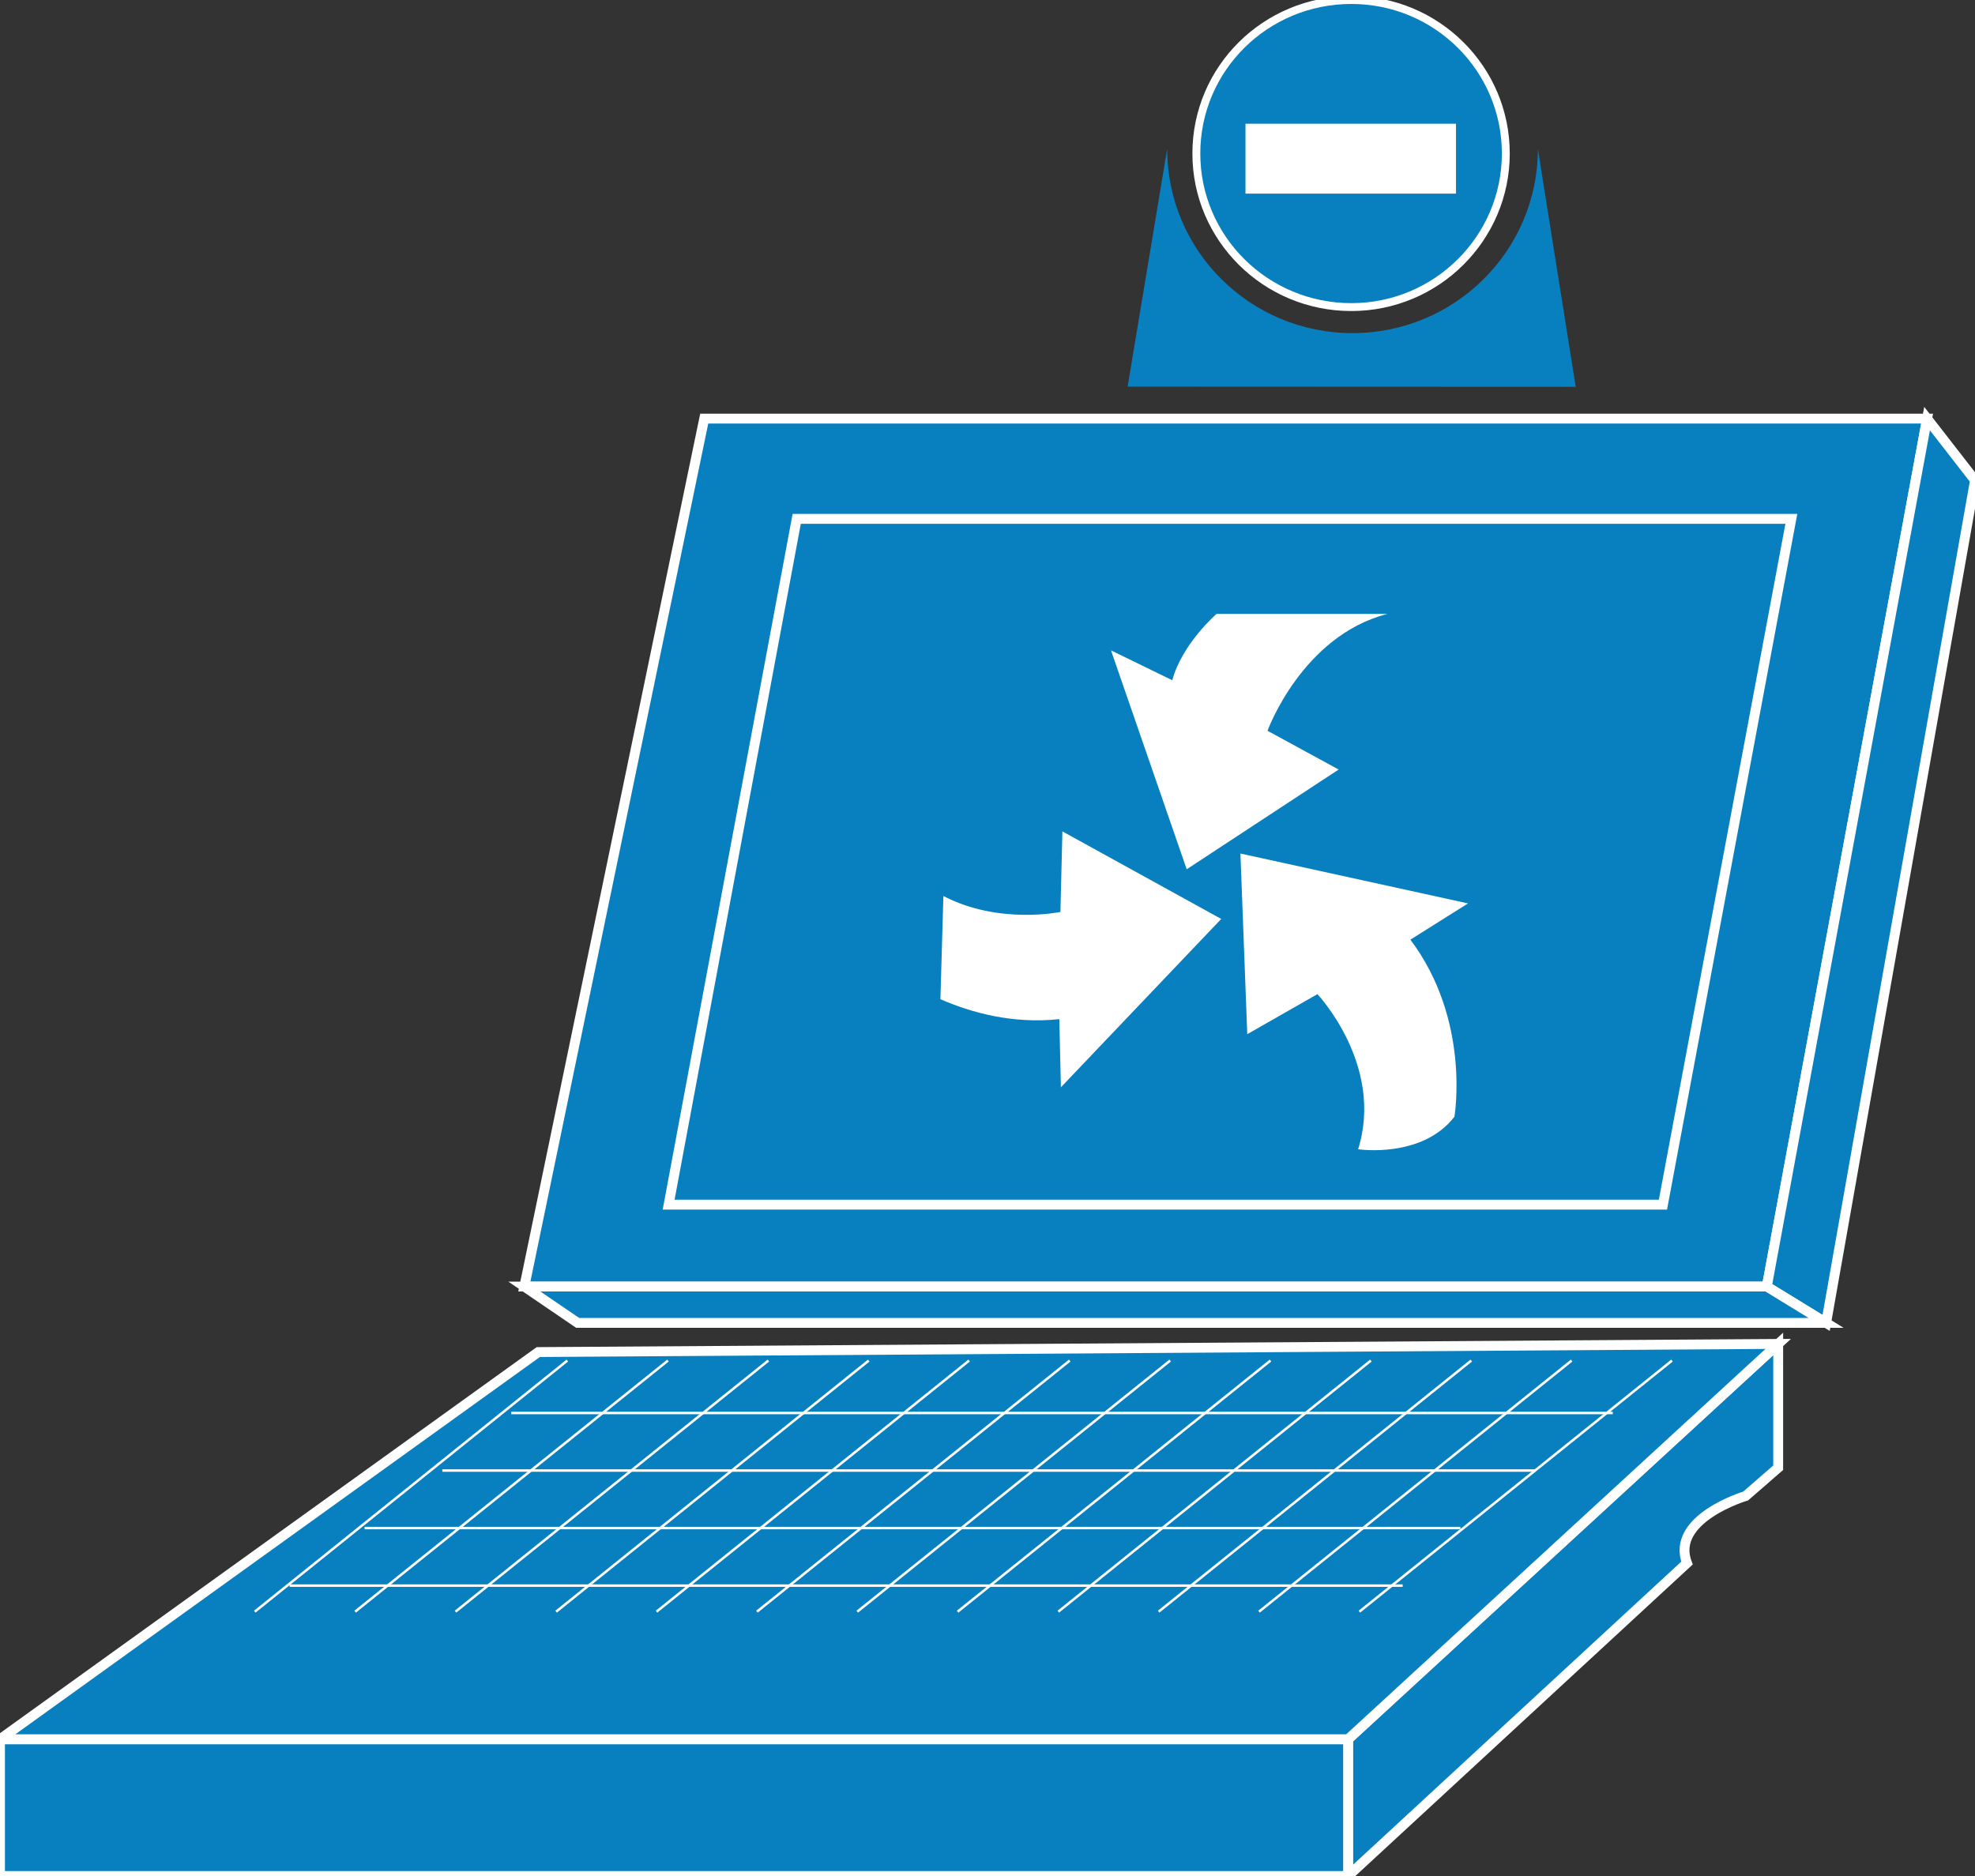 <?xml version="1.0" encoding="utf-8"?>
<!-- Generator: Adobe Illustrator 16.0.0, SVG Export Plug-In . SVG Version: 6.00 Build 0)  -->
<!DOCTYPE svg PUBLIC "-//W3C//DTD SVG 1.1//EN" "http://www.w3.org/Graphics/SVG/1.1/DTD/svg11.dtd">
<svg version="1.1"
	 id="svg2" xmlns:dc="http://purl.org/dc/elements/1.1/" xmlns:cc="http://creativecommons.org/ns#" xmlns:rdf="http://www.w3.org/1999/02/22-rdf-syntax-ns#" xmlns:svg="http://www.w3.org/2000/svg"
	 xmlns="http://www.w3.org/2000/svg" xmlns:xlink="http://www.w3.org/1999/xlink" x="0px" y="0px" width="80px" height="76px"
	 viewBox="0 0 80 76" enable-background="new 0 0 80 76" xml:space="preserve">
<rect x="0" y="0" width="80" height="76" fill="#333333" stroke="none"/>
<g id="g12" transform="scale(0.1,0.1)">
	<path id="path14" fill="#087FBF" d="M715.669,521.203l64.922-351.616H285.259l-72.871,351.616H715.669"/>
	<path id="path16" fill="none" stroke="#FFFFFF" stroke-width="4" d="M715.669,521.203l64.922-351.616H285.259l-72.871,351.616
		H715.669z"/>
	<path id="path18" fill="#087FBF" d="M780.591,169.587l19.414,24.995L739.692,535.93l-24.023-14.727L780.591,169.587"/>
	<path id="path20" fill="none" stroke="#FFFFFF" stroke-width="4" d="M780.591,169.587l19.414,24.995L739.692,535.93l-24.023-14.727
		L780.591,169.587z"/>
	<path id="path22" fill="#087FBF" d="M212.388,521.203l21.611,14.727h505.693l-24.023-14.727H212.388"/>
	<path id="path24" fill="none" stroke="#FFFFFF" stroke-width="4" d="M212.388,521.203l21.611,14.727h505.693l-24.023-14.727
		H212.388z"/>
	<path id="path26" fill="#087FBF" d="M720.278,544.446v50.156l-13.164,11.445c0,0-30.664,9.131-23.77,27.168L546.06,760.002v-55.4
		L720.278,544.446"/>
	<path id="path28" fill="none" stroke="#FFFFFF" stroke-width="4" d="M720.278,544.446v50.156l-13.164,11.445
		c0,0-30.664,9.131-23.77,27.168L546.06,760.002v-55.4L720.278,544.446z"/>
	<path id="path30" fill="#087FBF" d="M0,760.002h546.06v-55.4H0V760.002z"/>
	<path id="path32" fill="none" stroke="#FFFFFF" stroke-width="4" d="M0,704.602v55.4h546.06v-55.4H0"/>
	<path id="path34" fill="#087FBF" d="M218.032,547.746l502.246-3.301L546.06,704.602H0L218.032,547.746"/>
	<path id="path36" fill="none" stroke="#FFFFFF" stroke-width="4" d="M218.032,547.746l502.246-3.301L546.06,704.602H0
		L218.032,547.746z"/>
	<path id="path38" fill="#087FBF" d="M673.599,488.02l52.012-277.822H322.72L270.835,488.02H673.599"/>
	<path id="path40" fill="none" stroke="#FFFFFF" stroke-width="4" d="M673.599,488.02l52.012-277.822H322.72L270.835,488.02H673.599
		z"/>
	<path id="path42" fill="none" stroke="#FFFFFF" stroke-linejoin="round" d="M229.81,551.184L103.184,652.912"/>
	<path id="path44" fill="none" stroke="#FFFFFF" stroke-linejoin="round" d="M270.571,551.184L143.838,652.912"/>
	<path id="path46" fill="none" stroke="#FFFFFF" stroke-linejoin="round" d="M311.245,551.184L184.492,652.912"/>
	<path id="path48" fill="none" stroke="#FFFFFF" stroke-linejoin="round" d="M351.899,551.184L225.254,652.912"/>
	<path id="path50" fill="none" stroke="#FFFFFF" stroke-linejoin="round" d="M392.554,551.184L265.933,652.912"/>
	<path id="path52" fill="none" stroke="#FFFFFF" stroke-linejoin="round" d="M433.325,551.184L306.587,652.912"/>
	<path id="path54" fill="none" stroke="#FFFFFF" stroke-linejoin="round" d="M473.989,551.184L347.241,652.912"/>
	<path id="path56" fill="none" stroke="#FFFFFF" stroke-linejoin="round" d="M514.634,551.184L387.896,652.912"/>
	<path id="path58" fill="none" stroke="#FFFFFF" stroke-linejoin="round" d="M555.298,551.184L428.677,652.912"/>
	<path id="path60" fill="none" stroke="#FFFFFF" stroke-linejoin="round" d="M595.962,551.184L469.321,652.912"/>
	<path id="path62" fill="none" stroke="#FFFFFF" stroke-linejoin="round" d="M636.606,551.184L509.985,652.912"/>
	<path id="path64" fill="none" stroke="#FFFFFF" stroke-linejoin="round" d="M677.271,551.184L550.63,652.912"/>
	<path id="path66" fill="none" stroke="#FFFFFF" stroke-linejoin="round" d="M117.31,642.356h450.859"/>
	<path id="path68" fill="none" stroke="#FFFFFF" stroke-linejoin="round" d="M147.681,619.045h443.867"/>
	<path id="path70" fill="none" stroke="#FFFFFF" stroke-linejoin="round" d="M179.17,595.744h442.71"/>
	<path id="path72" fill="none" stroke="#FFFFFF" stroke-linejoin="round" d="M207.1,572.424h446.187"/>
	<path id="path74" fill="#087FBF" d="M547.388,124.407c34.512,0,62.559-27.886,62.559-62.217c0-34.414-28.047-62.188-62.559-62.188
		c-34.746,0-62.793,27.773-62.793,62.188C484.595,96.521,512.642,124.407,547.388,124.407"/>
	<path id="path76" fill="none" stroke="#FFFFFF" stroke-width="3.2" d="M547.388,124.407c34.512,0,62.559-27.886,62.559-62.217
		c0-34.414-28.047-62.188-62.559-62.188c-34.746,0-62.793,27.773-62.793,62.188C484.595,96.521,512.642,124.407,547.388,124.407z"/>
	<path id="path78" fill="#087FBF" d="M456.763,156.628l16.016-96.309c0,41.216,33.594,74.634,75.039,74.634
		c41.504,0,75.117-33.418,75.117-74.634l15.332,96.387L456.763,156.628"/>
	<path id="path80" fill="#FFFFFF" d="M504.497,78.44h85.273V50.125h-85.273V78.44z"/>
	<path id="path82" fill="#FFFFFF" d="M492.778,248.704h69.219c-34.629,8.887-48.574,47.344-48.574,47.344l28.809,15.703
		l-61.543,40.41l-30.664-88.682l24.824,12.1C478.813,260.793,492.778,248.704,492.778,248.704"/>
	<path id="path84" fill="#FFFFFF" d="M550.122,465.578c10.664-34.121-16.484-62.832-16.484-62.832l-28.418,16.221l-2.773-73.193
		l92.188,20.215l-23.34,14.688c24.609,32.695,17.832,71.738,17.832,71.738C575.923,469.485,550.122,465.578,550.122,465.578"/>
	<path id="path86" fill="#FFFFFF" d="M382.134,362.981c22.383,11.719,47.402,6.465,47.402,6.465l0.801-32.637l64.336,35.469
		l-64.941,68.203l-0.645-27.607c-18.926,2.012-35.703-2.627-48.164-8.086L382.134,362.981"/>
</g>
</svg>
